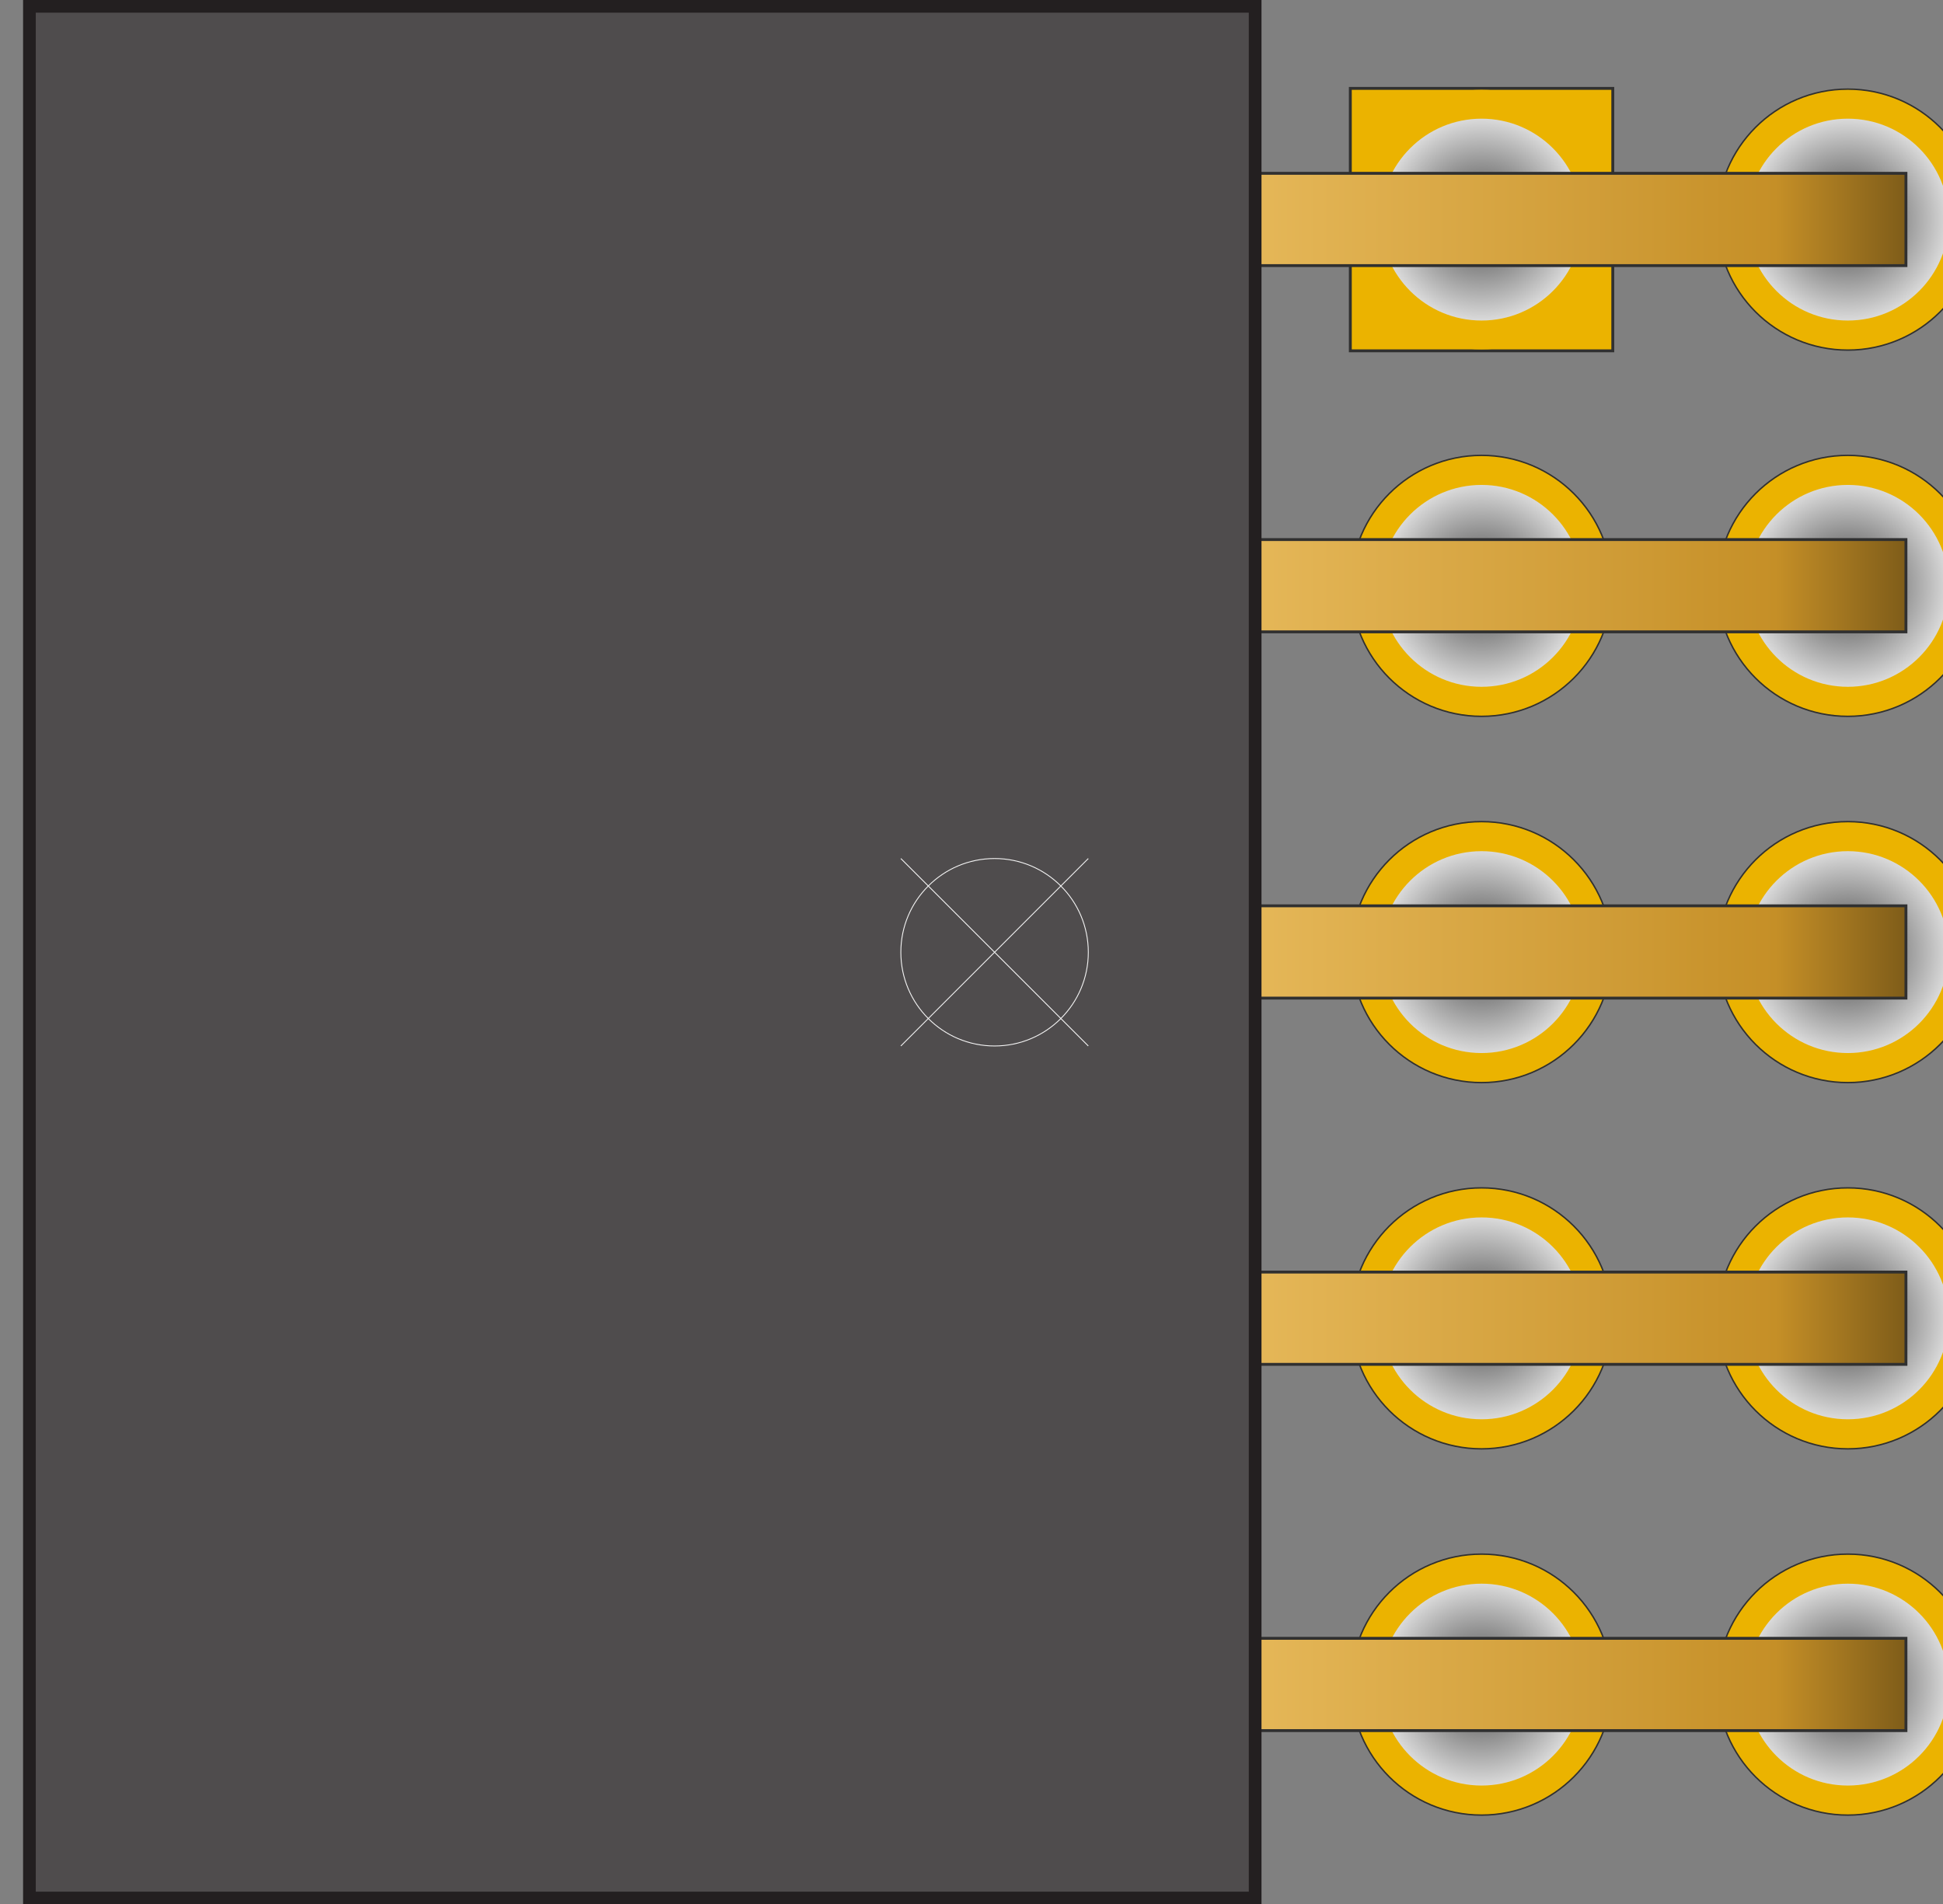 <svg
    xmlns="http://www.w3.org/2000/svg"
    viewBox="-6.737 -6.604 13.474 13.207"
    >
    <rect x="-6.737" y="-6.604" width="13.474" height="13.207" fill="#808080" stroke="none"/>
    <defs>
        <radialGradient
            id="RadialGradientSolderedPin"
            spreadMethod="pad"
            >
            <stop offset="0.000" stop-color="#3c3c3c"/>
            <stop offset="0.067" stop-color="#4d4d4d"/>
            <stop offset="0.181" stop-color="#5e5e5e"/>
            <stop offset="1.000" stop-color="#f0f0f0"/>
        </radialGradient>
        
        <linearGradient
            id="PinRightAngleLightDark"
            spreadMethod="pad"
            >
            <stop offset="000%" stop-color="#e5b758"/>
            <stop offset="080%" stop-color="#c58f27"/>
            <stop offset="100%" stop-color="#7e5c19"/>
        </linearGradient>

        <linearGradient
            id="PinRightAngleDarkLight"
            spreadMethod="pad"
            >
            <stop offset="0.000" stop-color="#7e5c19"/>
            <stop offset="0.204" stop-color="#c58f27"/>
            <stop offset="1.000" stop-color="#e5b758"/>
        </linearGradient>

        <circle id = "pad-round-m18-solder"  cx="0" cy="0" r="+0.8"  fill="url(#RadialGradientSolderedPin)" stroke="#ebb300" stroke-width=".2"/>
        <circle id = "pad-round-m18-outline" cx="0" cy="0" r="+0.9" fill="none" stroke="#303030" stroke-width=".02"/>
        <rect   id = "pad-square-m18-outline" x="0"  y="0" width="1.84" height="1.84" fill="#303030" />

        <path   id = "pin-tip-fill" fill="#e5b758" d="m  0 0 0.8.15 v 0.34 l -0.8.15 z"/>
        <path   id = "pin-outline"  fill="none" stroke="#303030" stroke-width=".02" d="m -0 0 v 0.64 H 6 l 0.8 -0.15 v -0.34 l -0.8 -0.15 h -1.62 z"/>

         <svg id = "HDR2X5P254F_RA.component-body"
             overflow="visible">
            <rect width="8.5" height="13.119" x="0" y="0" fill="#4f4c4d" stroke="#231f20" stroke-width="0.088"/>
        </svg>

        <svg id = "pin-round-m18-soldered"
             overflow="visible">
            <rect x="-0.4" y="-0.4" width="0.8" height="0.8" fill="#505050" />
            <use  x="-0"   y="0"    href="#pad-round-m18-outline"/>
            <use  x="-0"   y="0"    href="#pad-round-m18-solder"/>
        </svg>
        
        <svg id = "pin-square-m18-soldered"
             overflow="visible">
            <use  x="-0.92" y="-0.92" href="#pad-square-m18-outline"/>
            <rect x="-0.9" y="-0.9" width="1.8" height="1.8" fill="#ebb300" />
            <rect x="-0.4" y="-0.4" width="0.8" height="0.8" fill="#505050" />
            <use  x="-0"   y="0"    href="#pad-round-m18-solder"/>
        </svg>
        
        <svg id = "pin-square-m60"
             overflow="visible">
            <rect x="0" y="0" width="6.000" height="0.64" fill="#cfa550" />
            <use  x="6" y="0" href="#pin-tip-fill"/>
            <use  x="0" y="0" href="#pin-outline"/>
        </svg>
        
        <svg id = "HDR2X5P254F_RA.PIN-RA"
             overflow="visible">
            <rect width="4.513" height="0.64" x="0" y="0" stroke="#303030" stroke-width=".02" fill="url(#PinRightAngleLightDark)"/>
        </svg>
        
        <svg id = "origin-marker-large-grey" stroke="#f5f5f5" stroke-width="0.006" fill="none"
             overflow="visible">
            <line x1="0.65" x2="-0.65" y1="-0.65" y2="+0.65"/>
            <line x1="0.65" x2="-0.65" y1="+0.65" y2="-0.65"/>
            <ellipse cx="0" rx="0.65" ry="0.65"/>
        </svg>

        <svg id = "origin-marker-large-blue"
             overflow="visible">
            <line x1="0.65" x2="-.65"  y1="-.65" y2=".65"  fill="none" stroke="#2e2aff" stroke-width=".006" paint-order="markers fill stroke"/>
            <line x1="0.65" x2="-.65"  y1="0.65" y2="-.65" fill="none" stroke="#2e2aff" stroke-width=".006" paint-order="markers fill stroke"/>
            <ellipse cx="0" fill="none" stroke="#2e2aff" stroke-width="0.005" rx="0.65" ry="0.65"/>
        </svg>
        
        <svg id = "origin-marker-small-green"
             overflow="visible">
            <line x1="0.315" x2="-.315"  y1="-.315" y2=".315" fill="none" stroke="#2eff28" stroke-width=".006" paint-order="markers fill stroke"/>
            <line x1="0.315" x2="-.315"  y1="0.315" y2="-.315" fill="none" stroke="#2eff28" stroke-width=".006" paint-order="markers fill stroke"/>
            <ellipse cx="0"     fill="none" stroke="#2eff28" stroke-width="0.005" rx="0.315" ry="0.315"/>
        </svg>
    </defs>

    <!-- Pins Round M18 Soldered -->
    <use x="3.537" y="-5.081" href="#pin-square-m18-soldered"/>
    <use x="6.077" y="-5.081" href="#pin-round-m18-soldered"/>
    <use x="6.077" y="-2.541" href="#pin-round-m18-soldered"/>
    <use x="6.077" y="-0.001" href="#pin-round-m18-soldered"/>
    <use x="3.537" y="-2.541" href="#pin-round-m18-soldered"/>
    <use x="3.537" y="-0.001" href="#pin-round-m18-soldered"/>
    <use x="6.077" y="+2.539" href="#pin-round-m18-soldered"/>
    <use x="3.537" y="+2.539" href="#pin-round-m18-soldered"/>
    <use x="6.077" y="+5.079" href="#pin-round-m18-soldered"/>
    <use x="3.537" y="+5.079" href="#pin-round-m18-soldered"/>

    <!-- Right Angle Pins    -->
    <use x="1.967" y="-5.402" href="#HDR2X5P254F_RA.PIN-RA"/>
    <use x="1.967" y="-2.862" href="#HDR2X5P254F_RA.PIN-RA"/>
    <use x="1.967" y="-0.322" href="#HDR2X5P254F_RA.PIN-RA"/>
    <use x="1.967" y="+2.218" href="#HDR2X5P254F_RA.PIN-RA"/>
    <use x="1.967" y="+4.758" href="#HDR2X5P254F_RA.PIN-RA"/>

    <!-- Plastic Component Body -->
    <use x="-6.533" y="-6.56" href="#HDR2X5P254F_RA.component-body"/>

    <!-- Origin Markers -->
    <use x="0.16" y="0" href="#origin-marker-large-grey"/>
</svg>